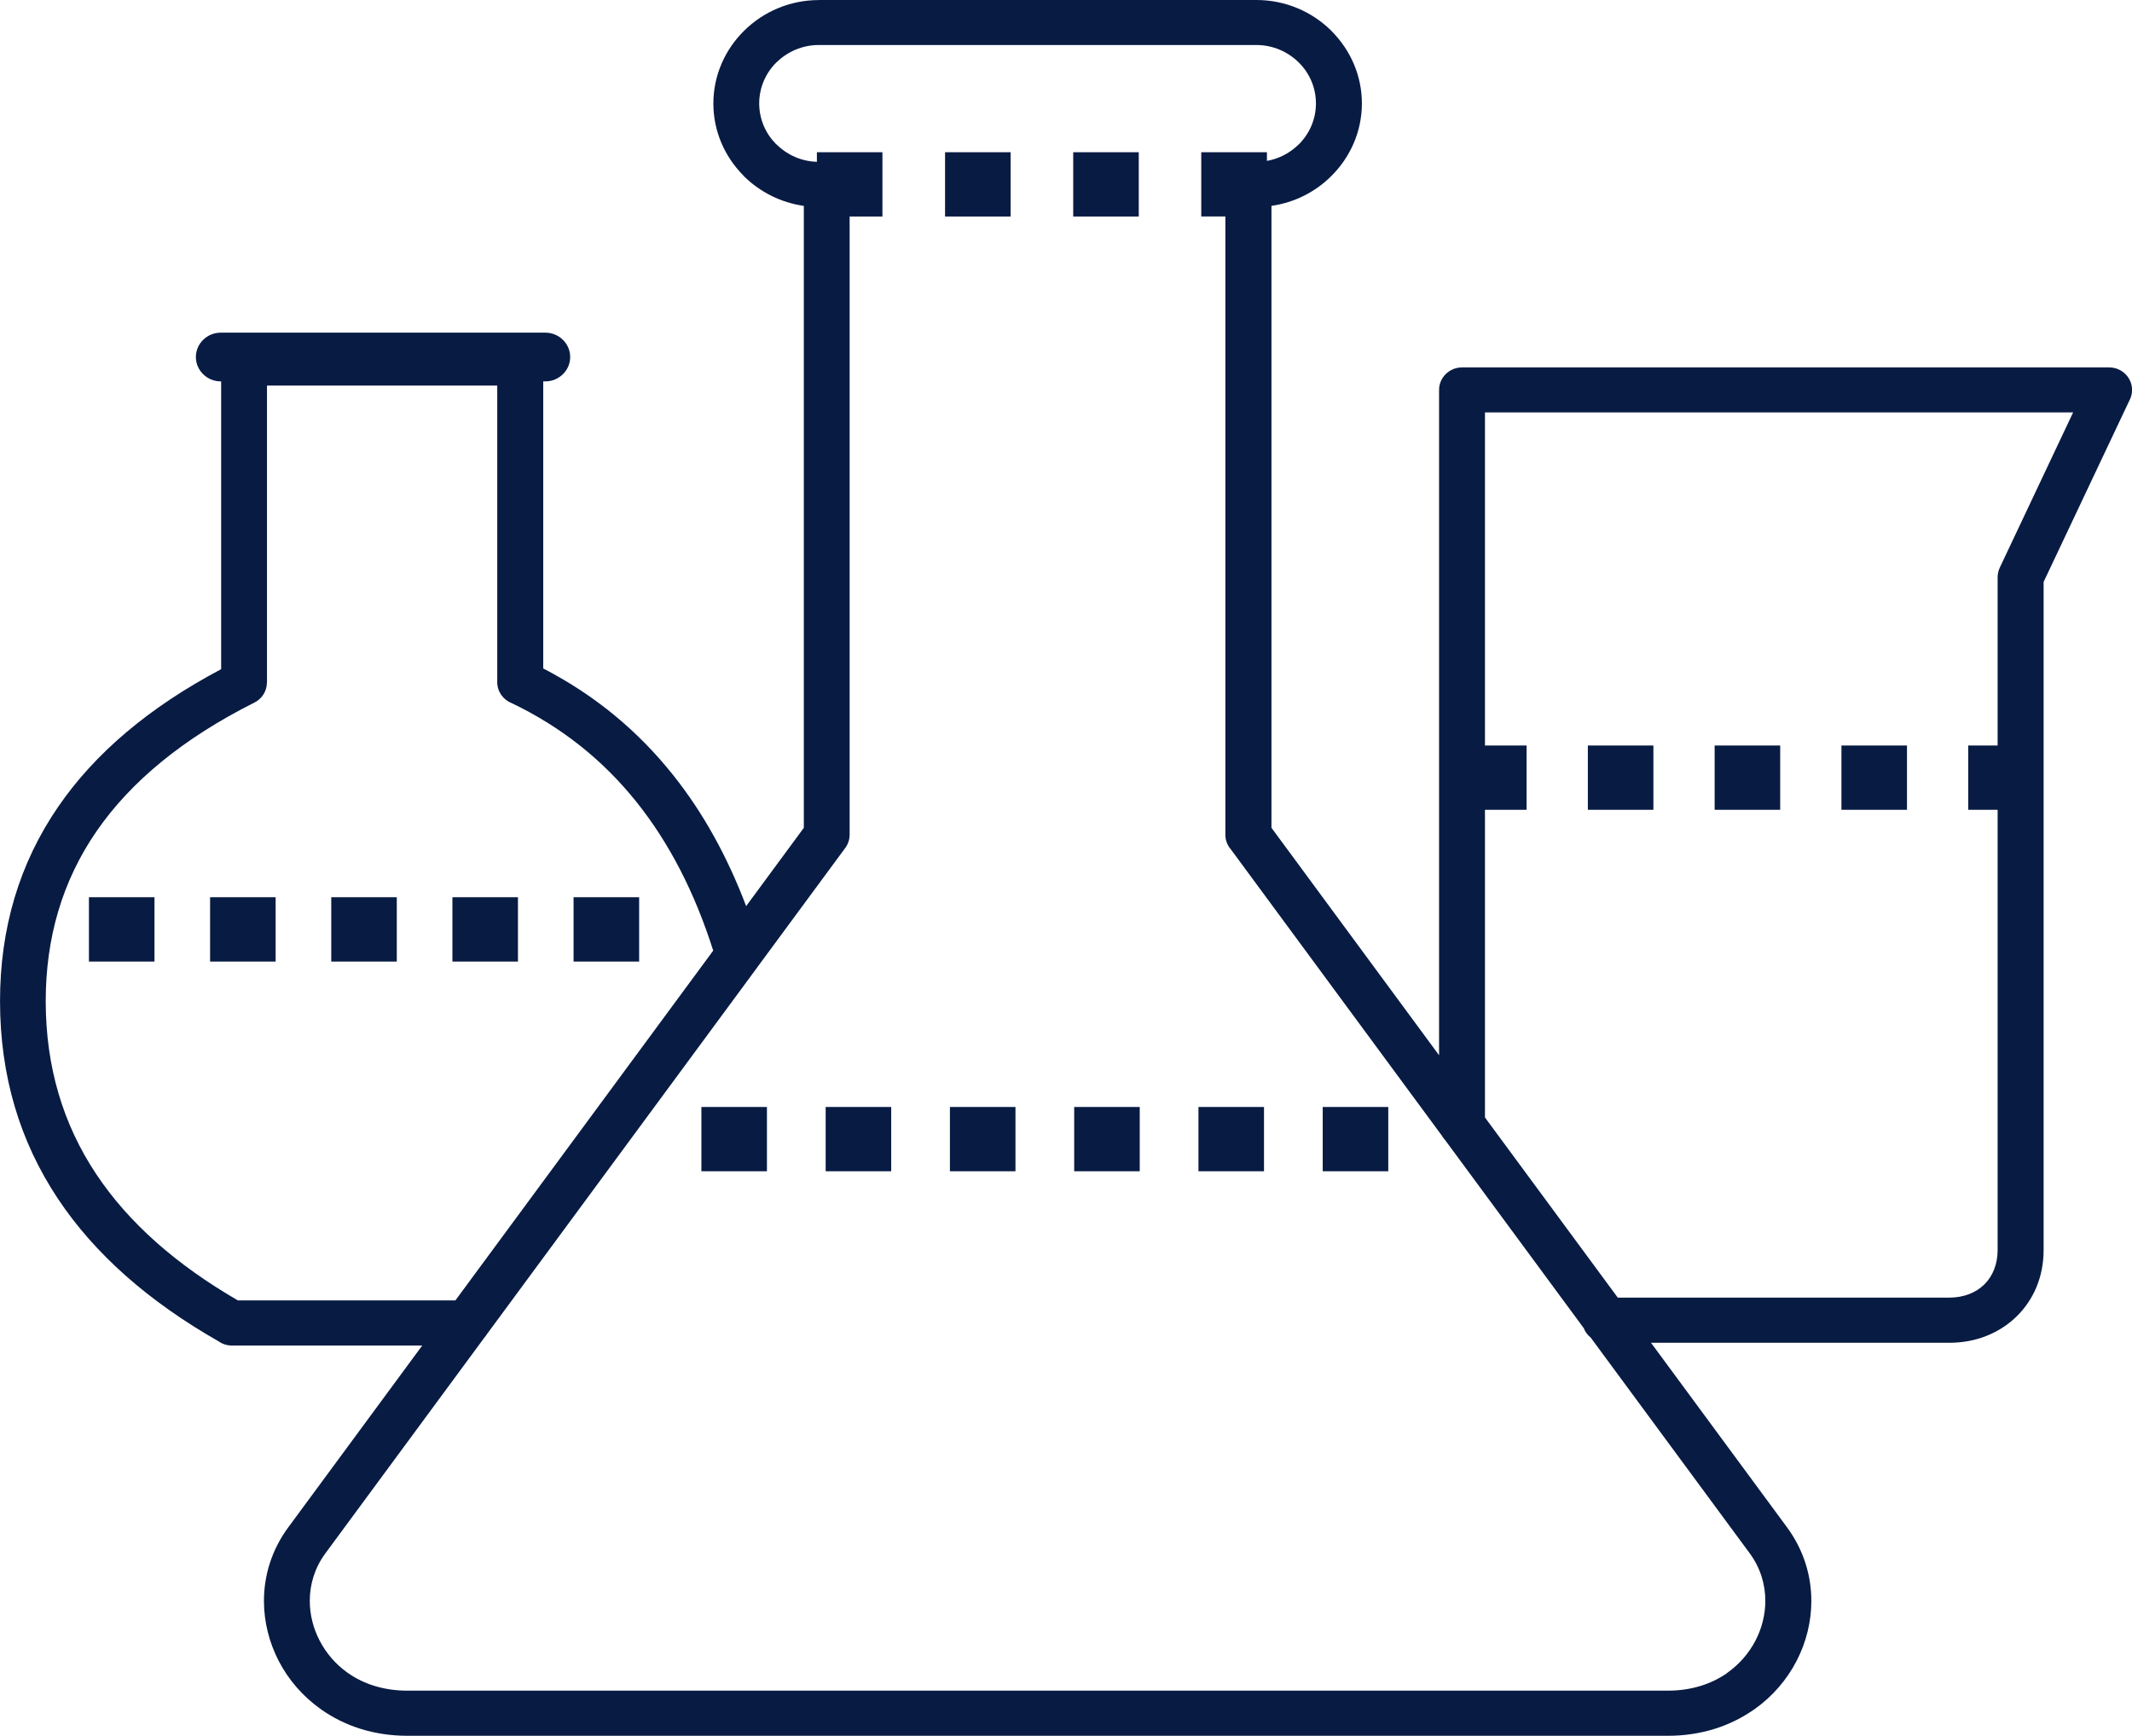 <svg width="70" height="57" viewBox="0 0 70 57" fill="none" xmlns="http://www.w3.org/2000/svg">
<path d="M26.884 0H41.252C42.205 0 43.071 0.382 43.698 0.997L43.743 1.045C44.344 1.657 44.715 2.487 44.715 3.397C44.715 4.329 44.325 5.179 43.697 5.795C43.182 6.304 42.502 6.653 41.746 6.76V27.184L47.249 34.653V12.805C47.249 12.397 47.587 12.065 48.004 12.065H69.248C69.665 12.065 70.002 12.397 70.002 12.805C70.002 12.933 69.969 13.054 69.911 13.159L67.098 19.11V41.052C67.098 41.926 66.77 42.68 66.218 43.224C65.66 43.772 64.886 44.095 64.005 44.095H54.208L58.672 50.153C59.217 50.892 59.472 51.737 59.472 52.573C59.472 53.256 59.303 53.935 58.984 54.549C58.667 55.16 58.199 55.708 57.604 56.13L57.557 56.161C56.805 56.68 55.86 57.001 54.762 57.001H13.376C12.257 57.001 11.296 56.669 10.537 56.13C9.938 55.706 9.47 55.158 9.154 54.549C8.836 53.935 8.666 53.257 8.666 52.573C8.666 51.736 8.921 50.892 9.467 50.153L13.863 44.186H7.615C7.452 44.186 7.3 44.135 7.178 44.048C4.896 42.748 3.116 41.193 1.898 39.359C0.655 37.488 0.003 35.339 0.001 32.883C0 30.491 0.631 28.352 1.918 26.482C3.121 24.733 4.895 23.227 7.261 21.975V12.524H7.247C6.798 12.524 6.431 12.164 6.431 11.724C6.431 11.284 6.798 10.924 7.247 10.924H17.906C18.355 10.924 18.721 11.284 18.721 11.724C18.721 12.164 18.355 12.524 17.906 12.524H17.836V21.952C19.509 22.815 20.927 23.98 22.093 25.442C23.076 26.673 23.876 28.113 24.498 29.756L26.392 27.185V6.761C25.636 6.654 24.956 6.305 24.439 5.799L24.395 5.751C23.793 5.139 23.422 4.309 23.422 3.399C23.422 2.467 23.812 1.617 24.44 1.001C25.066 0.385 25.933 0.002 26.886 0.002L26.884 0ZM39.445 4.998H41.597V5.284C41.996 5.213 42.355 5.022 42.632 4.75H42.634C42.987 4.404 43.206 3.926 43.206 3.397C43.206 2.884 43.001 2.418 42.667 2.076L42.632 2.042C42.277 1.695 41.788 1.478 41.25 1.478H26.883C26.347 1.478 25.857 1.695 25.502 2.042H25.499C25.146 2.388 24.927 2.867 24.927 3.396C24.927 3.908 25.132 4.374 25.466 4.717L25.502 4.75C25.843 5.085 26.307 5.298 26.821 5.314V4.998H28.973V7.11H27.896V27.416C27.894 27.565 27.848 27.716 27.752 27.846L24.862 31.767L24.852 31.782L24.842 31.796L15.981 43.821C15.958 43.859 15.931 43.895 15.902 43.927L10.684 51.009C10.334 51.482 10.171 52.026 10.171 52.569C10.171 53.02 10.283 53.469 10.495 53.876C10.708 54.287 11.019 54.652 11.411 54.93C11.923 55.294 12.586 55.519 13.372 55.519H54.759C55.526 55.519 56.176 55.305 56.683 54.957L56.717 54.93C57.113 54.649 57.424 54.284 57.637 53.876C57.849 53.469 57.961 53.02 57.961 52.569C57.961 52.027 57.798 51.482 57.449 51.009L52.228 43.925C52.126 43.844 52.046 43.736 51.999 43.614L47.447 37.437C47.405 37.392 47.368 37.342 47.337 37.288L40.416 27.896C40.302 27.766 40.233 27.599 40.233 27.415V7.109H39.441V4.997L39.445 4.998ZM35.237 4.998H37.389V7.11H35.237V4.998ZM31.029 4.998H33.182V7.11H31.029V4.998ZM64.623 24.481H65.588V18.949C65.59 18.845 65.613 18.741 65.659 18.64L68.067 13.543H48.756V24.481H50.123V26.593H48.756V36.696L53.116 42.612H64.002C64.472 42.612 64.874 42.453 65.15 42.181C65.425 41.911 65.588 41.518 65.588 41.049V26.593H64.623V24.481ZM60.46 24.481H62.612V26.593H60.46V24.481ZM56.297 24.481H58.449V26.593H56.297V24.481ZM52.134 24.481H54.286V26.593H52.134V24.481ZM43.429 36.351H45.581V38.463H43.429V36.351ZM39.349 36.351H41.501V38.463H39.349V36.351ZM35.269 36.351H37.421V38.463H35.269V36.351ZM31.189 36.351H33.341V38.463H31.189V36.351ZM27.109 36.351H29.261V38.463H27.109V36.351ZM23.029 36.351H25.181V38.463H23.029V36.351ZM18.832 29.464H20.985V31.576H18.832V29.464ZM14.854 29.464H17.006V31.576H14.854V29.464ZM10.876 29.464H13.028V31.576H10.876V29.464ZM6.898 29.464H9.05V31.576H6.898V29.464ZM2.92 29.464H5.072V31.576H2.92V29.464ZM14.951 42.705L23.417 31.217C22.812 29.312 21.977 27.688 20.907 26.347C19.798 24.957 18.431 23.87 16.801 23.09C16.523 22.981 16.326 22.715 16.326 22.402V12.662H8.766V22.415H8.763C8.763 22.682 8.614 22.941 8.354 23.071C6.018 24.244 4.296 25.66 3.164 27.305C2.048 28.929 1.501 30.791 1.501 32.88C1.503 35.039 2.072 36.922 3.157 38.553C4.223 40.158 5.792 41.534 7.811 42.704H14.951V42.705Z" fill="#081B43"/>
</svg>
